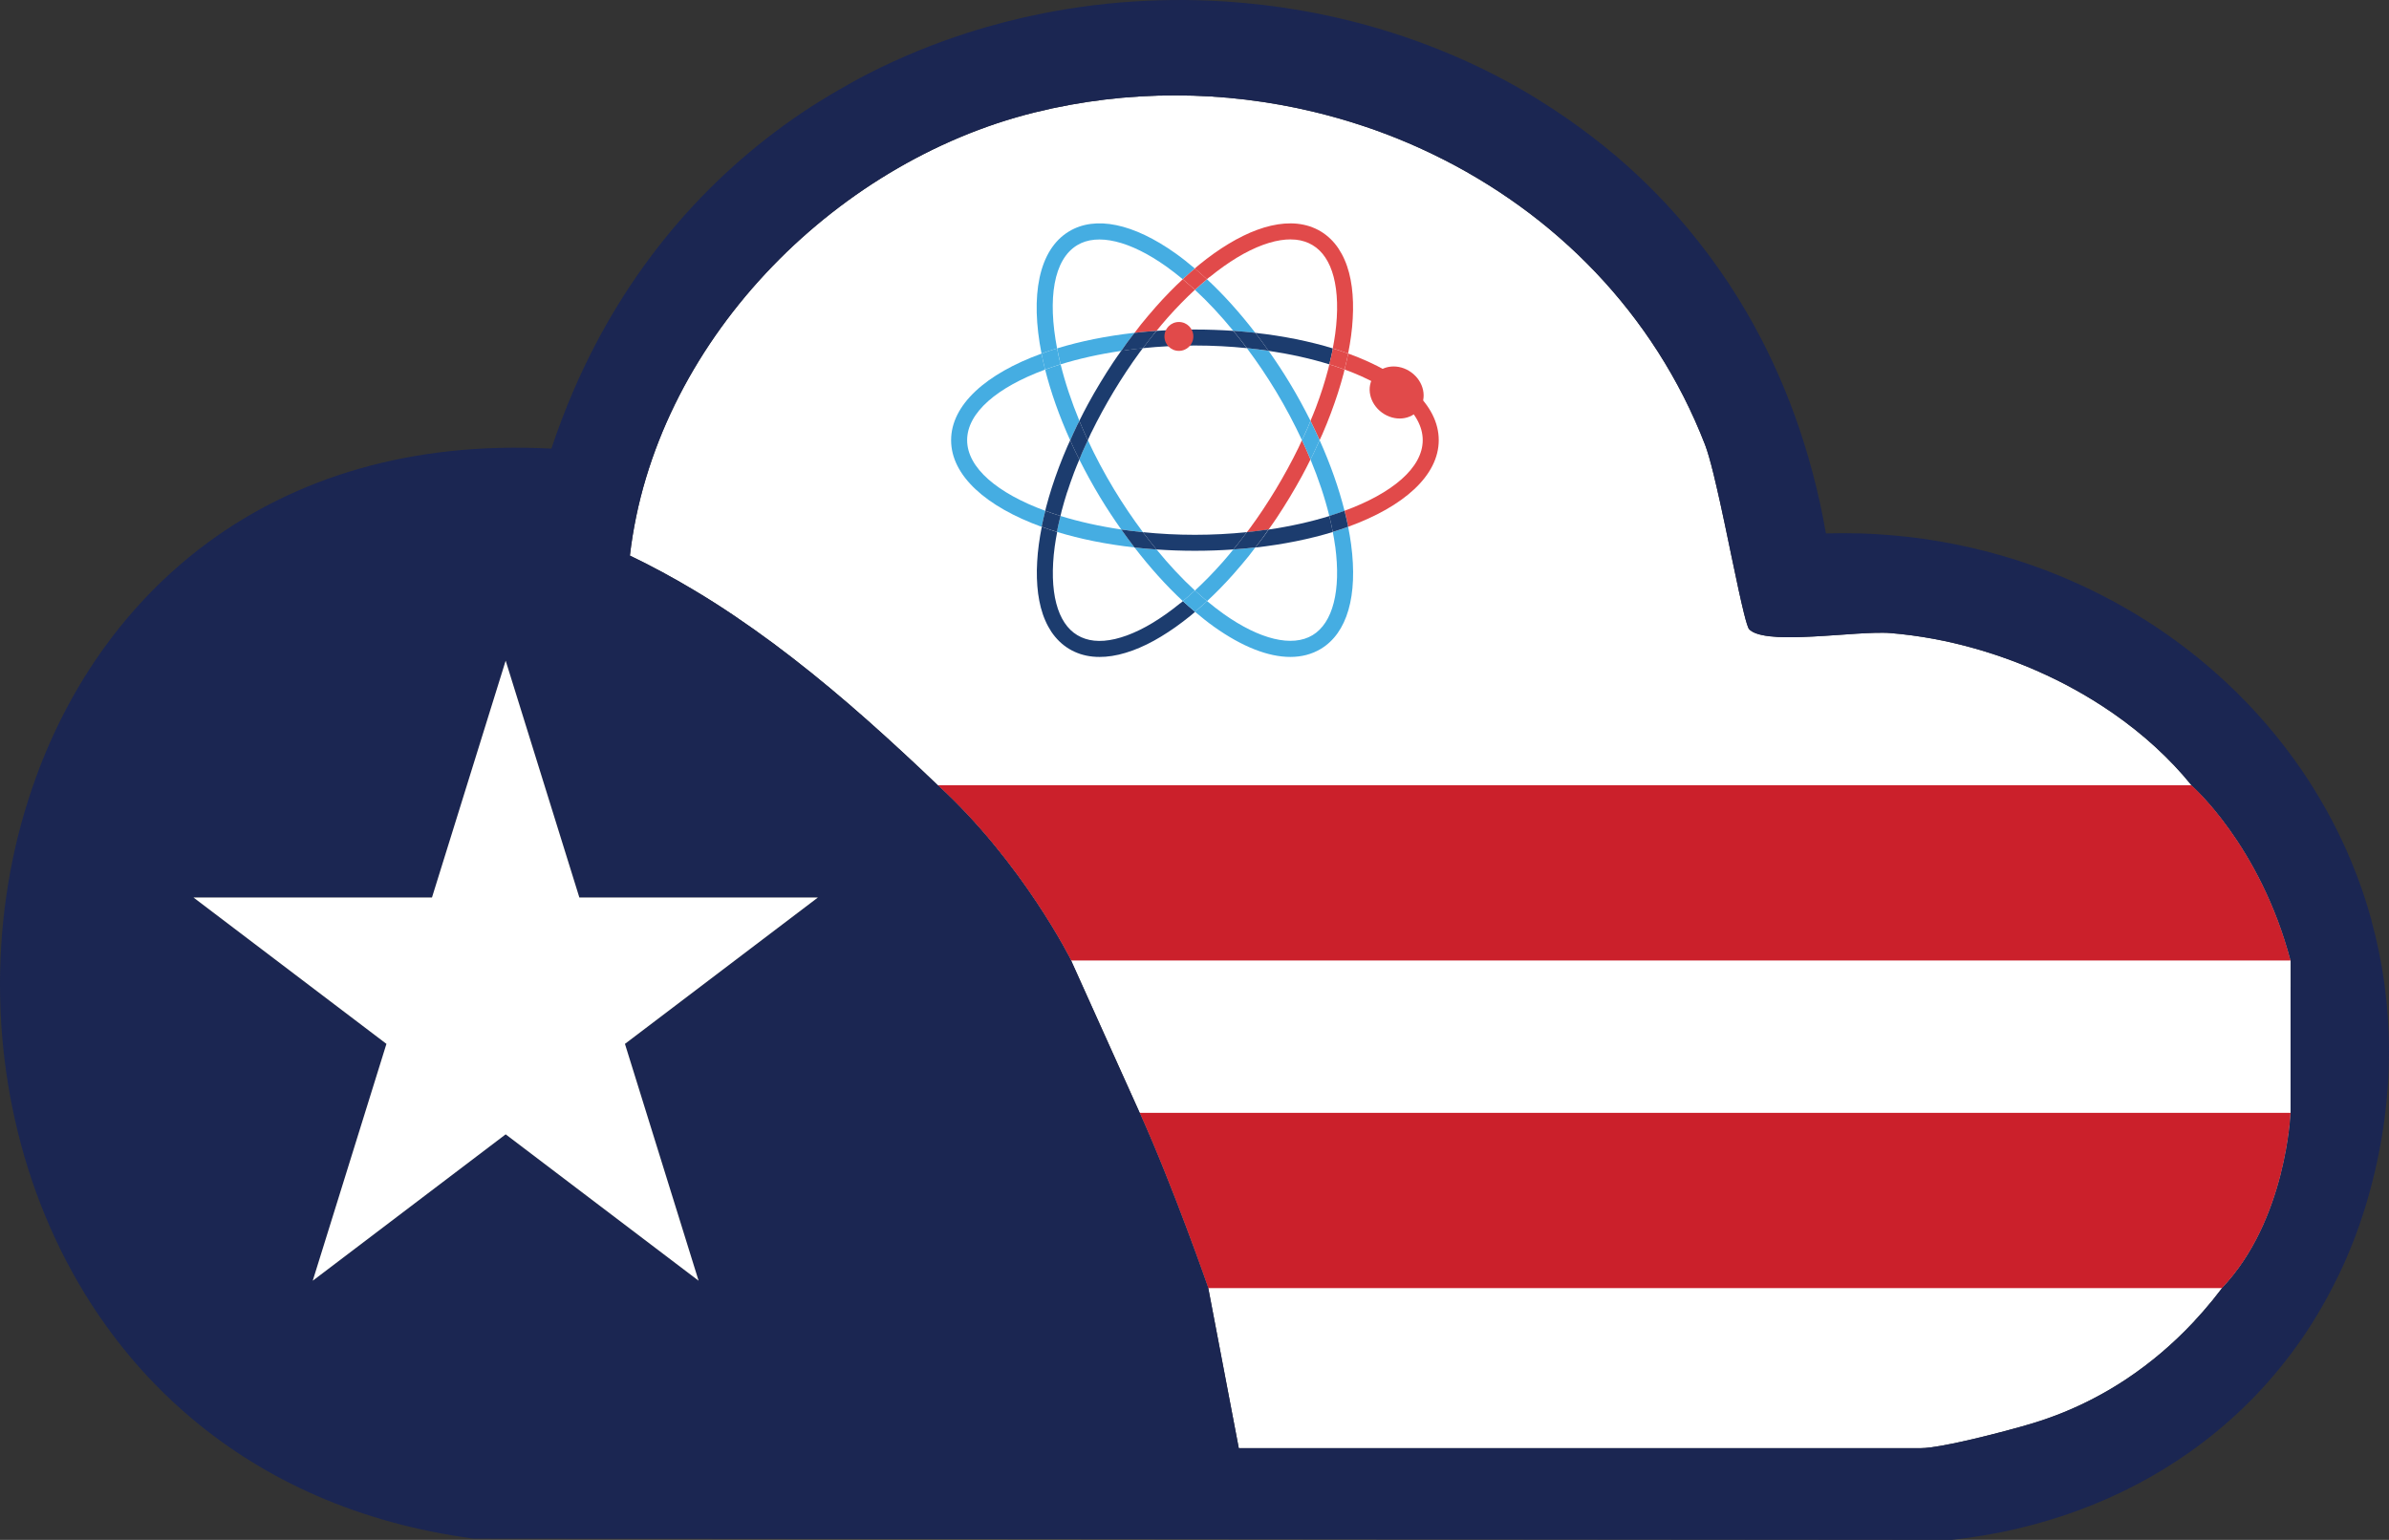 <?xml version="1.0" encoding="UTF-8"?>
<svg id="Layer_1" xmlns="http://www.w3.org/2000/svg" version="1.1" viewBox="0 0 560.46 361.36">
  <rect x="0" y="0" width="560.46" height="361.36" fill="#333333" stroke="none"/>
  <!-- Generator: Adobe Illustrator 29.8.1, SVG Export Plug-In . SVG Version: 2.1.1 Build 2)  -->
  <defs>
    <style>
      .st0 {
        fill: none;
      }

      .st1 {
        fill: #e14a4a;
      }

      .st2 {
        fill: #1b2652;
      }

      .st3 {
        fill: #45ade2;
      }

      .st4 {
        fill: #fff;
      }

      .st5 {
        fill: #cb202b;
      }

      .st6 {
        fill: #1c3c6e;
      }
    </style>
  </defs>
  <g id="Layer_11" data-name="Layer_1">
    <path class="st4" d="M537.38,231.64v29.51s-.93,25.2-16.09,41.13c-.71.94-1.43,1.86-2.16,2.76-1.47,1.81-3,3.56-4.58,5.25-2.37,2.53-4.87,4.91-7.49,7.14s-5.36,4.29-8.21,6.19c-.95.63-1.92,1.25-2.9,1.84-3.91,2.38-8.03,4.44-12.35,6.17-2.16.86-4.37,1.64-6.63,2.33-.69.21-1.55.46-2.53.74s-2.07.58-3.24.89c-.59.16-1.19.32-1.81.48-1.24.32-2.54.66-3.85.98-1.97.49-3.98.96-5.88,1.37-.63.14-1.25.27-1.86.39-1.81.37-3.47.66-4.84.84-.91.12-1.69.18-2.3.18h-160.04l-3.58-18.78-3.58-18.78s-8.05-23.25-16.09-41.13l-8.05-17.88-8.05-17.88s-11.33-22.85-31.29-41.13c-2.71-2.6-5.45-5.18-8.22-7.74-5.53-5.12-11.17-10.14-16.96-14.97-2.9-2.42-5.83-4.78-8.81-7.09-1.49-1.15-2.99-2.29-4.5-3.42-3.03-2.25-6.1-4.42-9.22-6.53s-6.3-4.13-9.54-6.06c-4.85-2.9-9.83-5.6-14.96-8.06.72-6.19,1.99-12.27,3.77-18.2.89-2.96,1.91-5.89,3.04-8.77,1.13-2.88,2.39-5.72,3.75-8.51s2.84-5.52,4.42-8.21c1.58-2.68,3.26-5.31,5.04-7.87,1.78-2.56,3.65-5.06,5.62-7.5,1.96-2.43,4.02-4.8,6.15-7.09,1.07-1.15,2.16-2.27,3.26-3.38,2.21-2.22,4.51-4.36,6.87-6.41,4.73-4.12,9.74-7.9,14.97-11.31,2.62-1.7,5.29-3.31,8.01-4.82,1.36-.75,2.73-1.48,4.12-2.19,2.77-1.41,5.58-2.71,8.43-3.91,5.7-2.39,11.55-4.35,17.5-5.82,21.84-5.42,44.42-5.22,65.62-.11,3.85.93,7.66,2.02,11.42,3.27,5.63,1.87,11.12,4.1,16.44,6.68,3.55,1.71,7.02,3.58,10.4,5.6,3.38,2.01,6.67,4.18,9.86,6.48,3.19,2.3,6.27,4.75,9.24,7.34s5.82,5.31,8.55,8.18c2.73,2.86,5.32,5.86,7.78,8.99s4.77,6.38,6.94,9.77c2.16,3.38,4.17,6.89,6.02,10.53,1.84,3.63,3.52,7.39,5.02,11.26.58,1.51,1.26,3.91,1.98,6.84.24.98.49,2.01.73,3.09.25,1.08.5,2.2.76,3.35.13.58.25,1.16.38,1.75.26,1.18.51,2.38.77,3.58.38,1.81.77,3.64,1.14,5.45.13.6.25,1.2.37,1.79.62,2.96,1.21,5.81,1.76,8.31.22,1,.43,1.95.63,2.82.2.88.39,1.68.57,2.41.54,2.17.97,3.6,1.26,3.9.36.38.87.68,1.52.93.43.17.91.31,1.45.42.54.12,1.12.21,1.75.29.63.07,1.3.13,2,.17s1.44.06,2.21.06c1.15,0,2.35,0,3.6-.06.83-.03,1.67-.07,2.52-.11s1.71-.1,2.57-.15c.86-.06,1.72-.11,2.57-.17,1.71-.12,3.38-.24,4.97-.34.79-.05,1.56-.09,2.31-.13,1.48-.07,2.84-.11,4.02-.09.59,0,1.14.03,1.63.07,3.27.27,6.57.71,9.87,1.31,3.3.6,6.61,1.37,9.89,2.3,3.28.93,6.54,2.01,9.74,3.24,3.21,1.23,6.36,2.62,9.45,4.14,1.54.76,3.06,1.56,4.56,2.4,3,1.67,5.91,3.48,8.71,5.42,6.99,4.85,13.27,10.53,18.44,16.92,0,0,16.08,13.98,23.25,41.13v6.26-.04Z"/>
    <g>
      <path class="st0" d="M219.98,184.26c-2.71-2.6-5.45-5.18-8.22-7.74,2.76,2.56,5.5,5.14,8.22,7.74Z"/>
      <path class="st0" d="M519.13,305.04c-1.47,1.81-3,3.56-4.58,5.25,1.58-1.69,3.11-3.44,4.58-5.25Z"/>
      <path class="st0" d="M45.13,332.97c-3.1-2.61-6.05-5.35-8.83-8.22,2.78,2.87,5.72,5.61,8.83,8.22Z"/>
      <path class="st5" d="M514.13,184.26H219.98c19.96,18.28,31.29,41.13,31.29,41.13h286.11c-7.16-27.14-23.25-41.13-23.25-41.13Z"/>
      <path class="st5" d="M267.36,261.15c8.05,17.88,16.09,41.13,16.09,41.13h237.83c15.17-15.93,16.09-41.13,16.09-41.13h-270.02,0Z"/>
      <path class="st2" d="M556.39,216.08c-.63-2.29-1.32-4.55-2.08-6.78-.49-1.43-1.01-2.84-1.55-4.25-.72-1.88-1.49-3.75-2.31-5.59-1.43-3.21-3-6.35-4.7-9.41-.57-1.02-1.15-2.03-1.75-3.03-1.79-3.01-3.71-5.93-5.76-8.77-.68-.95-1.38-1.88-2.09-2.81-1.42-1.85-2.89-3.67-4.41-5.44-1.52-1.77-3.1-3.5-4.72-5.19s-3.3-3.33-5.02-4.92c-2.58-2.39-5.26-4.69-8.05-6.87-4.64-3.64-9.55-6.97-14.7-9.97-2.06-1.2-4.16-2.34-6.29-3.43-3.2-1.63-6.48-3.14-9.83-4.52-2.23-.92-4.5-1.78-6.8-2.58s-4.62-1.54-6.98-2.21c-4.71-1.35-9.53-2.45-14.44-3.29-2.46-.42-4.94-.77-7.44-1.05-2.5-.28-5.02-.5-7.56-.64-1.27-.07-2.55-.13-3.82-.16-2.56-.07-5.13-.07-7.73,0-.85-4.89-1.89-9.64-3.12-14.25s-2.62-9.08-4.19-13.41c-1.57-4.33-3.3-8.52-5.19-12.56s-3.94-7.95-6.13-11.71c-5.48-9.4-11.88-17.92-19-25.54-2.85-3.05-5.82-5.95-8.89-8.71-3.72-3.34-7.61-6.43-11.62-9.35-1.96-1.42-3.95-2.8-5.98-4.12-2.39-1.56-4.81-3.08-7.28-4.5-5.3-3.05-10.78-5.77-16.4-8.16-3.74-1.59-7.55-3.04-11.4-4.34s-7.76-2.45-11.71-3.45-7.93-1.86-11.94-2.56c-6.02-1.06-12.1-1.78-18.2-2.17-4.07-.26-8.15-.37-12.23-.33s-8.16.23-12.23.57c-4.07.34-8.13.83-12.16,1.48-2.02.32-4.03.68-6.03,1.08-6.01,1.19-11.97,2.73-17.82,4.61-7.8,2.5-15.42,5.62-22.77,9.35-2.52,1.28-4.99,2.65-7.44,4.08-2.92,1.69-5.79,3.46-8.61,5.36-22.41,15.13-41.27,36.8-53.5,65.17-1.88,4.37-3.61,8.89-5.16,13.57-33.12-1.75-60.01,6.91-80.52,21.98-3.16,2.32-6.16,4.79-9.01,7.4-2.85,2.61-5.55,5.36-8.1,8.23-2.55,2.87-4.95,5.86-7.19,8.96-6.73,9.3-12.09,19.58-16.06,30.45-1.32,3.62-2.49,7.31-3.51,11.05-.51,1.87-.98,3.75-1.41,5.64-.86,3.78-1.56,7.61-2.11,11.47s-.94,7.74-1.18,11.64-.32,7.82-.24,11.73c.11,5.87.58,11.74,1.4,17.57.55,3.88,1.25,7.74,2.12,11.57,3.45,15.3,9.44,30.01,17.98,43.22,1.07,1.65,2.18,3.28,3.33,4.88,3.45,4.81,7.25,9.38,11.42,13.68,2.78,2.87,5.72,5.61,8.83,8.22,17.07,14.33,39.04,24.5,66,28.09l173.37.15,173.37.15c20.95-2.3,39.97-9.4,55.8-20.57,2.26-1.6,4.46-3.28,6.58-5.04,2.13-1.76,4.18-3.6,6.17-5.52s3.9-3.92,5.73-6c1.84-2.08,3.59-4.23,5.27-6.46,1.68-2.23,3.28-4.53,4.79-6.91,1.77-2.78,3.41-5.66,4.95-8.63,1.09-2.11,2.14-4.26,3.11-6.47,2.33-5.31,4.29-10.9,5.86-16.74,5.94-22.12,5.57-43.5.25-62.94h.03ZM163.89,300.54l-45.26-34.35-45.26,34.35,17.29-55.57-45.26-34.35h55.95l17.29-55.57,17.29,55.57h55.95l-45.26,34.35,17.29,55.57h-.02ZM537.38,231.64v29.51s-.93,25.2-16.09,41.13c-.71.94-1.43,1.86-2.16,2.76-1.47,1.81-3,3.56-4.58,5.25-2.37,2.53-4.87,4.91-7.49,7.14s-5.36,4.29-8.21,6.19c-.95.63-1.92,1.25-2.9,1.84-3.91,2.38-8.03,4.44-12.35,6.17-2.16.86-4.37,1.64-6.63,2.33-.69.21-1.55.46-2.53.74s-2.07.58-3.24.89c-.59.16-1.19.32-1.81.48-1.24.32-2.54.66-3.85.98-1.97.49-3.98.96-5.88,1.37-.63.14-1.25.27-1.86.39-1.81.37-3.47.66-4.84.84-.91.12-1.69.18-2.3.18h-160.04l-3.58-18.78-3.58-18.78s-8.05-23.25-16.09-41.13l-8.05-17.88-8.05-17.88s-11.33-22.85-31.29-41.13c-2.71-2.6-5.45-5.18-8.22-7.74-5.53-5.12-11.17-10.14-16.96-14.97-2.9-2.42-5.83-4.78-8.81-7.09-1.49-1.15-2.99-2.29-4.5-3.42-3.03-2.25-6.1-4.42-9.22-6.53s-6.3-4.13-9.54-6.06c-4.85-2.9-9.83-5.6-14.96-8.06.72-6.19,1.99-12.27,3.77-18.2.89-2.96,1.91-5.89,3.04-8.77,1.13-2.88,2.39-5.72,3.75-8.51s2.84-5.52,4.42-8.21c1.58-2.68,3.26-5.31,5.04-7.87,1.78-2.56,3.65-5.06,5.62-7.5,1.96-2.43,4.02-4.8,6.15-7.09,1.07-1.15,2.16-2.27,3.26-3.38,2.21-2.22,4.51-4.36,6.87-6.41,4.73-4.12,9.74-7.9,14.97-11.31,2.62-1.7,5.29-3.31,8.01-4.82,1.36-.75,2.73-1.48,4.12-2.19,2.77-1.41,5.58-2.71,8.43-3.91,5.7-2.39,11.55-4.35,17.5-5.82,21.84-5.42,44.42-5.22,65.62-.11,3.85.93,7.66,2.02,11.42,3.27,5.63,1.87,11.12,4.1,16.44,6.68,3.55,1.71,7.02,3.58,10.4,5.6,3.38,2.01,6.67,4.18,9.86,6.48,3.19,2.3,6.27,4.75,9.24,7.34s5.82,5.31,8.55,8.18c2.73,2.86,5.32,5.86,7.78,8.99s4.77,6.38,6.94,9.77c2.16,3.38,4.17,6.89,6.02,10.53,1.84,3.63,3.52,7.39,5.02,11.26.58,1.51,1.26,3.91,1.98,6.84.24.98.49,2.01.73,3.09.25,1.08.5,2.2.76,3.35.13.58.25,1.16.38,1.75.26,1.18.51,2.38.77,3.58.38,1.81.77,3.64,1.14,5.45.13.6.25,1.2.37,1.79.62,2.96,1.21,5.81,1.76,8.31.22,1,.43,1.95.63,2.82.2.88.39,1.68.57,2.41.54,2.17.97,3.6,1.26,3.9.36.38.87.68,1.52.93.43.17.91.31,1.45.42.54.12,1.12.21,1.75.29.63.07,1.3.13,2,.17s1.44.06,2.21.06c1.15,0,2.35,0,3.6-.06.83-.03,1.67-.07,2.52-.11s1.71-.1,2.57-.15c.86-.06,1.72-.11,2.57-.17,1.71-.12,3.38-.24,4.97-.34.79-.05,1.56-.09,2.31-.13,1.48-.07,2.84-.11,4.02-.09.59,0,1.14.03,1.63.07,3.27.27,6.57.71,9.87,1.31,3.3.6,6.61,1.37,9.89,2.3,3.28.93,6.54,2.01,9.74,3.24,3.21,1.23,6.36,2.62,9.45,4.14,1.54.76,3.06,1.56,4.56,2.4,3,1.67,5.91,3.48,8.71,5.42,6.99,4.85,13.27,10.53,18.44,16.92,0,0,16.08,13.98,23.25,41.13v6.26-.04Z"/>
    </g>
    <g>
      <g>
        <path class="st0" d="M246.78,114.36c.51-1.58,1.07-3.18,1.66-4.75.61-1.61,1.27-3.25,1.97-4.85.2-.47.44-.95.65-1.42-2.59-5.75-4.57-11.35-5.88-16.6-11.14,4.1-18.29,10.06-18.29,16.56s7.17,12.47,18.34,16.58c.07-.3.13-.59.21-.89.4-1.52.85-3.07,1.35-4.62h0Z"/>
        <path class="st0" d="M266.16,128.48c-6.62-.74-12.75-1.99-18.19-3.65-.22,1.16-.43,2.31-.57,3.41-.17,1.3-.3,2.58-.37,3.8-.07,1.21-.09,2.4-.06,3.52.03,1.11.12,2.19.25,3.2s.32,1.97.55,2.85c.23.88.51,1.71.84,2.47.32.75.7,1.44,1.11,2.06.41.61.87,1.17,1.36,1.65.5.48,1.04.91,1.62,1.25.58.35,1.21.64,1.87.85.65.21,1.36.36,2.09.44.74.08,1.53.08,2.34.02.82-.06,1.68-.2,2.57-.41s1.82-.49,2.78-.84c.94-.35,1.94-.77,2.95-1.27,1.01-.49,2.05-1.06,3.09-1.69,1.03-.62,2.11-1.33,3.19-2.1,1.08-.76,2.17-1.6,3.26-2.49.2-.16.41-.34.61-.51-3.9-3.62-7.71-7.87-11.33-12.57h.04Z"/>
        <path class="st0" d="M286.8,131.94c.85-.96,1.69-1.98,2.53-3-2.93.2-5.93.31-9,.31s-6.08-.11-9.01-.31c2.92,3.55,5.93,6.8,9,9.63,1.06-.97,2.12-2,3.17-3.08,1.11-1.13,2.21-2.31,3.3-3.55h.01Z"/>
        <path class="st0" d="M305.41,111.72c-.9,1.66-1.86,3.34-2.86,4.98-.99,1.64-2.02,3.27-3.07,4.85-.62.93-1.25,1.8-1.88,2.7,5.13-.76,9.93-1.83,14.25-3.17-1.05-4.28-2.54-8.74-4.42-13.28-.65,1.31-1.32,2.62-2.02,3.92Z"/>
        <path class="st0" d="M292.99,130.44c-1.11,1.39-2.24,2.72-3.38,4s-2.28,2.51-3.43,3.69c-1,1.02-2.01,1.99-3.01,2.93,1.29,1.07,2.58,2.09,3.87,3,8.52,6.05,16.13,7.87,20.89,5,4.76-2.87,6.7-10.46,5.32-20.81-.15-1.11-.36-2.26-.57-3.41-5.44,1.67-11.57,2.91-18.19,3.65-.5.65-.99,1.33-1.5,1.96h0Z"/>
        <path class="st0" d="M255.24,94.86c.91-1.67,1.87-3.35,2.86-4.98.99-1.64,2.02-3.27,3.07-4.85.62-.93,1.25-1.8,1.88-2.7-5.13.75-9.92,1.83-14.24,3.16,1.04,4.22,2.52,8.69,4.41,13.27.65-1.3,1.31-2.6,2.02-3.91h0Z"/>
        <path class="st0" d="M294.49,78.1c6.62.74,12.75,1.99,18.19,3.65.22-1.16.42-2.31.57-3.41.17-1.3.3-2.58.37-3.8s.09-2.4.06-3.52c-.03-1.12-.12-2.2-.25-3.21-.13-1-.32-1.96-.55-2.85-.23-.88-.51-1.71-.84-2.47-.32-.75-.7-1.44-1.11-2.06-.41-.61-.87-1.17-1.36-1.65-.49-.48-1.04-.9-1.62-1.25s-1.21-.64-1.87-.85-1.36-.36-2.09-.44c-.41-.04-.83-.06-1.26-.06-.35,0-.72,0-1.08.04-.82.06-1.69.2-2.58.41-.89.21-1.83.49-2.78.84s-1.95.78-2.96,1.27c-1.01.5-2.05,1.06-3.09,1.69-1.04.63-2.11,1.33-3.19,2.1-1.07.76-2.17,1.6-3.26,2.49-.2.16-.41.34-.61.51,3.9,3.62,7.71,7.87,11.33,12.57h-.02Z"/>
        <path class="st0" d="M302.56,89.88c1.77,2.94,3.39,5.91,4.88,8.88.43-1.04.87-2.08,1.26-3.11.58-1.54,1.12-3.07,1.6-4.58.48-1.49.91-2.98,1.29-4.43.1-.39.17-.76.27-1.14-4.32-1.34-9.12-2.41-14.25-3.17,1.71,2.43,3.37,4.93,4.95,7.55h0Z"/>
        <path class="st0" d="M268.14,81.7c-.24.33-.5.63-.74.96-1.05,1.44-2.09,2.92-3.1,4.45s-2.01,3.1-2.98,4.71c-.96,1.59-1.89,3.21-2.77,4.84-.88,1.61-1.71,3.22-2.49,4.82-.3.61-.56,1.22-.84,1.83,1.77,3.8,3.8,7.64,6.1,11.46,2.15,3.56,4.44,6.93,6.82,10.12,3.93.4,8.01.62,12.19.62s8.26-.22,12.19-.62c.25-.33.5-.63.74-.97,1.05-1.43,2.09-2.92,3.1-4.44,1.02-1.53,2.01-3.1,2.98-4.71.96-1.6,1.9-3.22,2.77-4.84.88-1.61,1.71-3.22,2.49-4.82.3-.61.55-1.21.84-1.82-1.79-3.82-3.81-7.67-6.1-11.46-2.15-3.56-4.44-6.93-6.82-10.12-3.93-.4-8.01-.62-12.19-.62s-8.26.22-12.19.62h0Z"/>
        <path class="st0" d="M273.85,74.64c-.85.96-1.69,1.98-2.53,3,2.93-.2,5.93-.31,9-.31s6.08.11,9.01.31c-2.92-3.55-5.94-6.8-9-9.63-1.06.97-2.12,2-3.17,3.08-1.11,1.13-2.21,2.31-3.3,3.55h-.01Z"/>
        <path class="st0" d="M313.87,92.23c-.5,1.56-1.06,3.16-1.66,4.75-.6,1.6-1.26,3.22-1.96,4.85-.21.48-.45.97-.67,1.45,2.54,5.65,4.52,11.24,5.85,16.59,11.17-4.1,18.34-10.07,18.34-16.58s-7.17-12.48-18.34-16.58c-.07.3-.13.59-.21.89-.4,1.52-.85,3.07-1.35,4.62h0Z"/>
        <path class="st0" d="M267.67,76.15c1.11-1.39,2.24-2.72,3.38-4,1.13-1.27,2.28-2.51,3.43-3.69,1-1.02,2.01-1.99,3.01-2.93-1.29-1.07-2.58-2.09-3.87-3-8.52-6.05-16.14-7.87-20.89-5-5.57,3.36-6.97,12.56-4.73,24.22,5.43-1.66,11.56-2.91,18.17-3.65.5-.65.99-1.33,1.5-1.96h0Z"/>
        <path class="st0" d="M258.1,116.7c-1.79-2.96-3.41-5.93-4.88-8.86-.43,1.03-.87,2.07-1.25,3.09-.58,1.54-1.12,3.07-1.6,4.58-.48,1.49-.91,2.98-1.29,4.43-.1.39-.17.76-.27,1.15,4.32,1.34,9.12,2.41,14.25,3.17-1.71-2.43-3.37-4.93-4.95-7.55h0Z"/>
        <path class="st3" d="M245.23,119.87c-11.17-4.1-18.34-10.07-18.34-16.58s7.15-12.46,18.29-16.56c-.32-1.27-.59-2.52-.84-3.75-13.01,4.72-21.21,12-21.21,20.32s8.22,15.61,21.24,20.33c.01-.06.02-.11.03-.16.24-1.18.53-2.38.83-3.58v-.02Z"/>
        <path class="st6" d="M297.61,82.33c5.13.76,9.93,1.83,14.25,3.17.26-1.05.52-2.1.72-3.11.04-.22.07-.42.11-.63-5.44-1.67-11.57-2.91-18.19-3.65,1.06,1.37,2.09,2.78,3.11,4.23h0Z"/>
        <path class="st3" d="M263.05,124.25c-5.13-.76-9.93-1.83-14.25-3.17-.26,1.04-.52,2.09-.72,3.11-.04.21-.07.42-.11.63,5.44,1.67,11.57,2.91,18.19,3.65-1.06-1.37-2.09-2.78-3.11-4.23h0Z"/>
        <path class="st6" d="M292.51,124.88c-3.93.4-8.01.62-12.19.62s-8.26-.22-12.19-.62c1.04,1.4,2.1,2.75,3.18,4.06,2.93.2,5.94.31,9.01.31s6.08-.11,9-.31c.24-.29.49-.56.73-.86.83-1.03,1.64-2.11,2.45-3.2h0Z"/>
        <path class="st1" d="M337.53,103.29c0-8.32-8.22-15.61-21.24-20.33-.01.06-.02.11-.03.16-.23,1.17-.53,2.38-.83,3.58,11.17,4.1,18.34,10.07,18.34,16.58s-7.17,12.48-18.34,16.58c.32,1.26.61,2.52.86,3.75,13.02-4.72,21.24-12.01,21.24-20.33h0Z"/>
        <path class="st6" d="M268.14,81.7c3.93-.4,8.01-.62,12.19-.62s8.26.22,12.19.62c-1.04-1.4-2.1-2.75-3.18-4.06-2.93-.2-5.94-.31-9.01-.31s-6.08.11-9,.31c-.24.29-.49.56-.73.86-.83,1.03-1.64,2.11-2.46,3.2Z"/>
        <path class="st3" d="M264.37,80.45c.59-.81,1.2-1.57,1.8-2.35-6.61.74-12.74,1.98-18.17,3.65.24,1.22.51,2.47.82,3.75,4.32-1.34,9.11-2.41,14.24-3.16.44-.62.87-1.28,1.31-1.88h0Z"/>
        <path class="st6" d="M296.29,126.14c-.59.81-1.2,1.57-1.8,2.35,6.62-.74,12.75-1.99,18.19-3.65-.23-1.23-.51-2.48-.82-3.74-4.32,1.34-9.12,2.41-14.25,3.17-.44.62-.87,1.28-1.31,1.88h-.01Z"/>
        <path class="st6" d="M276.88,141.56c-1.09.89-2.18,1.72-3.26,2.49-1.08.77-2.16,1.47-3.19,2.1-1.04.63-2.08,1.2-3.09,1.69-1.02.5-2.01.92-2.95,1.27-.96.35-1.9.63-2.78.84-.89.21-1.76.34-2.57.41-.82.06-1.6.06-2.34-.02s-1.44-.22-2.09-.44c-.66-.21-1.29-.5-1.87-.85s-1.13-.77-1.62-1.25-.95-1.03-1.36-1.65c-.41-.62-.79-1.31-1.11-2.06-.33-.76-.61-1.59-.84-2.47s-.42-1.84-.55-2.85c-.13-1.02-.22-2.09-.25-3.2-.03-1.12-.01-2.31.06-3.52.07-1.22.19-2.5.37-3.8.15-1.1.35-2.26.57-3.41-1.24-.38-2.44-.79-3.61-1.21-.28,1.4-.51,2.79-.69,4.12-.19,1.39-.32,2.76-.39,4.08-.08,1.32-.1,2.62-.06,3.85.04,1.24.13,2.45.28,3.59.16,1.16.37,2.28.64,3.31.28,1.06.62,2.07,1.03,3,.41.96.9,1.85,1.43,2.66.56.83,1.19,1.59,1.87,2.25.7.68,1.48,1.28,2.3,1.78.83.5,1.72.9,2.65,1.21.9.29,1.87.5,2.87.6.54.06,1.09.08,1.65.08.45,0,.91-.02,1.37-.05,1-.08,2.06-.24,3.13-.49,1.03-.24,2.12-.57,3.23-.97,1.06-.39,2.18-.87,3.31-1.42,1.11-.54,2.24-1.16,3.37-1.85,1.11-.67,2.27-1.43,3.43-2.25,1.14-.81,2.31-1.7,3.46-2.63.36-.29.73-.61,1.09-.92-.95-.81-1.91-1.63-2.86-2.51-.2.17-.41.35-.61.51l-.02-.02Z"/>
        <path class="st6" d="M250.36,115.51c.48-1.5,1.02-3.03,1.6-4.58.38-1.02.82-2.06,1.25-3.09-.76-1.51-1.48-3.01-2.15-4.51-.21.47-.45.95-.65,1.42-.7,1.61-1.36,3.24-1.97,4.85-.6,1.58-1.15,3.18-1.66,4.75-.5,1.55-.95,3.11-1.35,4.62-.08.3-.13.59-.21.89,1.15.42,2.34.83,3.57,1.21.09-.38.16-.76.27-1.15.38-1.45.82-2.94,1.29-4.43v.02Z"/>
        <path class="st3" d="M289.61,134.44c1.13-1.28,2.26-2.62,3.38-4,.51-.63,1-1.31,1.5-1.96-1.69.19-3.41.34-5.16.47-.84,1.02-1.68,2.04-2.53,3-1.1,1.24-2.2,2.42-3.3,3.55-1.05,1.07-2.12,2.11-3.17,3.08.95.87,1.9,1.69,2.85,2.48,1-.93,2.01-1.91,3.01-2.93,1.15-1.17,2.29-2.4,3.43-3.69h-.01Z"/>
        <path class="st6" d="M256.05,101.47c.78-1.6,1.61-3.21,2.49-4.82.88-1.62,1.82-3.25,2.77-4.84.97-1.61,1.97-3.18,2.98-4.71s2.05-3.01,3.1-4.45c.24-.33.49-.64.74-.96-1.73.17-3.42.39-5.09.63-.63.9-1.27,1.77-1.88,2.7-1.05,1.58-2.08,3.21-3.07,4.85-.99,1.63-1.95,3.31-2.86,4.98-.71,1.31-1.37,2.61-2.02,3.91.62,1.5,1.28,3.01,1.99,4.53.29-.61.54-1.22.84-1.83h.01Z"/>
        <path class="st1" d="M283.78,65.02c1.09-.89,2.19-1.72,3.26-2.49,1.08-.76,2.15-1.47,3.19-2.1,1.04-.63,2.08-1.2,3.09-1.69,1.01-.49,2-.92,2.96-1.27.95-.35,1.89-.63,2.78-.84.89-.21,1.76-.34,2.58-.41.37-.03.73-.04,1.08-.04.43,0,.85.02,1.26.06.73.08,1.44.22,2.09.44.66.21,1.29.5,1.87.85s1.13.77,1.62,1.25c.5.48.95,1.04,1.36,1.65.41.62.79,1.31,1.11,2.06.33.76.61,1.59.84,2.47.23.89.42,1.85.55,2.85.13,1.01.22,2.08.25,3.21.03,1.12.02,2.3-.06,3.52-.07,1.22-.19,2.5-.37,3.8-.15,1.11-.35,2.26-.57,3.41,1.24.38,2.44.79,3.6,1.21.28-1.4.51-2.79.69-4.12.19-1.39.32-2.76.39-4.08.08-1.33.1-2.62.06-3.85-.04-1.25-.13-2.46-.28-3.59-.15-1.15-.37-2.27-.64-3.31-.28-1.06-.62-2.07-1.03-3-.41-.96-.9-1.85-1.43-2.66-.55-.83-1.18-1.59-1.87-2.26-.7-.68-1.47-1.28-2.3-1.78s-1.72-.9-2.65-1.21c-.91-.29-1.87-.49-2.87-.6-.96-.1-1.98-.11-3.02-.03-1.01.08-2.06.24-3.14.49-1.05.24-2.13.57-3.23.97-1.07.39-2.19.87-3.31,1.42-1.11.54-2.24,1.16-3.38,1.85-1.12.67-2.27,1.43-3.43,2.25-1.14.81-2.3,1.7-3.46,2.64-.36.29-.73.61-1.09.92.95.81,1.91,1.63,2.85,2.51.2-.17.41-.35.61-.51h.04Z"/>
        <path class="st1" d="M271.04,72.15c-1.13,1.28-2.26,2.62-3.38,4-.51.63-1,1.31-1.5,1.96,1.69-.19,3.41-.34,5.16-.47.84-1.02,1.68-2.04,2.53-3,1.09-1.24,2.2-2.42,3.3-3.55,1.05-1.07,2.12-2.11,3.17-3.08-.95-.87-1.9-1.69-2.85-2.48-1,.93-2.01,1.91-3.01,2.93-1.15,1.17-2.3,2.41-3.43,3.69h.01Z"/>
        <path class="st1" d="M304.6,105.11c-.78,1.6-1.61,3.21-2.49,4.82s-1.81,3.24-2.77,4.84c-.97,1.61-1.97,3.18-2.98,4.71-1.02,1.53-2.05,3.01-3.1,4.44-.24.33-.5.64-.74.97,1.73-.17,3.42-.39,5.09-.63.63-.9,1.27-1.77,1.88-2.7,1.05-1.58,2.08-3.21,3.07-4.85.99-1.64,1.95-3.32,2.86-4.98.71-1.29,1.37-2.61,2.02-3.92-.62-1.5-1.29-3.01-2-4.52-.28.61-.54,1.21-.84,1.82h0Z"/>
        <path class="st1" d="M311.59,86.65c-.38,1.45-.82,2.94-1.29,4.43-.48,1.5-1.02,3.03-1.6,4.58-.39,1.03-.83,2.07-1.26,3.11.75,1.51,1.46,3.01,2.14,4.52.22-.48.46-.97.67-1.45.71-1.63,1.36-3.25,1.96-4.85s1.16-3.2,1.66-4.75.95-3.11,1.35-4.62c.08-.3.13-.59.21-.89-1.15-.42-2.34-.83-3.57-1.21-.09.39-.16.76-.27,1.14h0Z"/>
        <path class="st6" d="M290.06,128.08c-.24.3-.49.57-.73.86,1.75-.12,3.47-.28,5.16-.47.6-.78,1.21-1.54,1.8-2.35.45-.61.87-1.26,1.31-1.88-1.66.24-3.36.46-5.09.63-.81,1.09-1.63,2.17-2.45,3.2h0Z"/>
        <path class="st6" d="M248.08,124.19c.2-1.02.47-2.07.72-3.11-1.23-.38-2.42-.79-3.57-1.21-.3,1.2-.6,2.41-.83,3.58-.01.06-.02.11-.03.16,1.17.42,2.36.83,3.61,1.21.04-.21.06-.42.11-.63h0Z"/>
        <path class="st1" d="M312.57,82.39c-.2,1.01-.46,2.06-.72,3.11,1.23.38,2.42.79,3.57,1.21.3-1.21.6-2.41.83-3.58.01-.06.02-.11.03-.16-1.17-.42-2.36-.83-3.6-1.21-.04.21-.06.42-.11.63Z"/>
        <path class="st6" d="M270.59,78.5c.24-.3.49-.57.73-.86-1.75.12-3.47.28-5.16.47-.6.78-1.21,1.54-1.8,2.35-.45.61-.87,1.26-1.31,1.88,1.66-.24,3.36-.46,5.09-.63.81-1.09,1.63-2.17,2.46-3.2h-.01Z"/>
        <path class="st3" d="M313.25,128.24c1.38,10.36-.56,17.94-5.32,20.81s-12.37,1.05-20.89-5c-1.29-.92-2.58-1.93-3.87-3-.15.14-.3.29-.45.43-.79.73-1.59,1.42-2.38,2.08,1.5,1.27,3.01,2.48,4.52,3.55,6.57,4.67,12.68,7.05,17.85,7.05,2.65,0,5.06-.63,7.16-1.89,6.19-3.73,8.71-12.44,7.1-24.53-.18-1.35-.42-2.73-.69-4.12-1.17.42-2.36.83-3.61,1.21.22,1.15.43,2.3.57,3.41h0Z"/>
        <path class="st3" d="M261.31,114.76c-2.3-3.81-4.34-7.66-6.1-11.46-.46.98-.93,1.97-1.35,2.94-.23.54-.43,1.06-.65,1.6,1.47,2.94,3.1,5.9,4.88,8.86,1.58,2.62,3.24,5.12,4.95,7.55,1.66.25,3.36.46,5.09.63-2.38-3.18-4.67-6.56-6.82-10.12Z"/>
        <path class="st3" d="M271.32,128.95c-1.75-.12-3.47-.28-5.16-.47,3.62,4.7,7.43,8.95,11.33,12.57.89-.74,1.8-1.52,2.69-2.35.05-.04.1-.09.14-.13-3.07-2.82-6.09-6.07-9-9.63h0Z"/>
        <path class="st3" d="M307.98,106.76c-.17.35-.37.7-.54,1.05,1.88,4.54,3.37,8.99,4.42,13.28,1.23-.38,2.42-.79,3.57-1.21-1.34-5.34-3.31-10.93-5.85-16.59-.52,1.16-1.03,2.31-1.6,3.47Z"/>
        <path class="st3" d="M252.72,57.53c4.75-2.87,12.37-1.05,20.89,5,1.29.92,2.58,1.93,3.87,3,.15-.14.3-.29.45-.43.79-.72,1.58-1.41,2.38-2.09-1.5-1.27-3.01-2.48-4.52-3.55-9.94-7.06-18.82-8.89-25.01-5.15-7.12,4.3-9.12,15.08-6.44,28.66,1.18-.43,2.39-.84,3.65-1.22-2.24-11.66-.84-20.86,4.73-24.22h0Z"/>
        <path class="st3" d="M289.34,77.64c1.75.12,3.47.28,5.16.47-3.62-4.7-7.43-8.95-11.33-12.57-.9.75-1.8,1.53-2.69,2.35-.05.04-.09.09-.14.13,3.07,2.82,6.09,6.07,9,9.63h0Z"/>
        <path class="st3" d="M252.68,99.83c.17-.35.37-.71.55-1.06-1.89-4.58-3.37-9.05-4.41-13.27-1.25.39-2.46.8-3.63,1.23,1.32,5.26,3.29,10.86,5.88,16.6.52-1.17,1.04-2.33,1.61-3.51h0Z"/>
        <path class="st3" d="M297.61,82.33c-1.66-.25-3.36-.46-5.09-.63,2.38,3.18,4.67,6.56,6.82,10.12,2.29,3.8,4.31,7.64,6.1,11.46.46-.98.93-1.97,1.36-2.95.23-.53.42-1.05.64-1.58-1.49-2.97-3.1-5.94-4.88-8.88-1.58-2.62-3.24-5.12-4.95-7.55h0Z"/>
        <path class="st6" d="M311.85,121.08c.31,1.26.59,2.52.82,3.74,1.24-.38,2.44-.79,3.61-1.21-.24-1.23-.54-2.49-.86-3.75-1.15.42-2.34.83-3.57,1.21h0Z"/>
        <path class="st3" d="M248.81,85.5c-.32-1.27-.59-2.52-.82-3.75-1.26.38-2.47.79-3.65,1.22.24,1.23.52,2.48.84,3.75,1.17-.43,2.38-.84,3.63-1.23h0Z"/>
        <path class="st6" d="M263.05,124.25c1.02,1.45,2.06,2.86,3.11,4.23,1.69.19,3.41.34,5.16.47-1.08-1.31-2.14-2.67-3.18-4.06-1.73-.18-3.43-.39-5.09-.63h0Z"/>
        <path class="st6" d="M297.61,82.33c-1.02-1.45-2.06-2.86-3.11-4.23-1.69-.19-3.41-.34-5.16-.47,1.08,1.31,2.14,2.67,3.18,4.06,1.73.18,3.43.39,5.09.63h0Z"/>
        <path class="st3" d="M305.44,103.29c.71,1.51,1.37,3.02,2,4.52.18-.35.37-.7.54-1.05.57-1.16,1.08-2.32,1.6-3.47-.68-1.51-1.39-3.01-2.14-4.52-.22.53-.41,1.05-.64,1.58-.42.97-.9,1.96-1.36,2.95h0Z"/>
        <path class="st6" d="M255.21,103.31c-.71-1.52-1.37-3.03-1.99-4.53-.18.35-.37.71-.55,1.06-.57,1.18-1.09,2.34-1.61,3.51.67,1.49,1.39,3,2.15,4.51.22-.53.41-1.06.65-1.6.42-.97.89-1.96,1.35-2.94h0Z"/>
        <path class="st1" d="M277.48,65.53c.95.79,1.9,1.61,2.85,2.48.05-.04.1-.09.14-.13.9-.82,1.8-1.6,2.69-2.35-.95-.88-1.9-1.7-2.85-2.51-.79.67-1.59,1.36-2.38,2.09-.15.14-.3.29-.45.43h0Z"/>
        <path class="st3" d="M283.17,141.05c-.95-.79-1.9-1.61-2.85-2.48-.05.04-.1.09-.14.13-.9.82-1.8,1.6-2.69,2.35.95.88,1.9,1.7,2.86,2.51.79-.67,1.59-1.36,2.38-2.08.15-.14.3-.29.45-.43h0Z"/>
      </g>
      <ellipse class="st1" cx="327.65" cy="92.1" rx="5.84" ry="6.58" transform="translate(60.15 302.53) rotate(-53.89)"/>
      <circle class="st1" cx="276.57" cy="78.95" r="3.39"/>
    </g>
    <polygon class="st4" points="163.89 300.54 118.63 266.19 73.37 300.54 90.66 244.96 45.4 210.62 101.34 210.62 118.63 155.04 135.92 210.62 191.87 210.62 146.61 244.96 163.89 300.54"/>
  </g>
</svg>